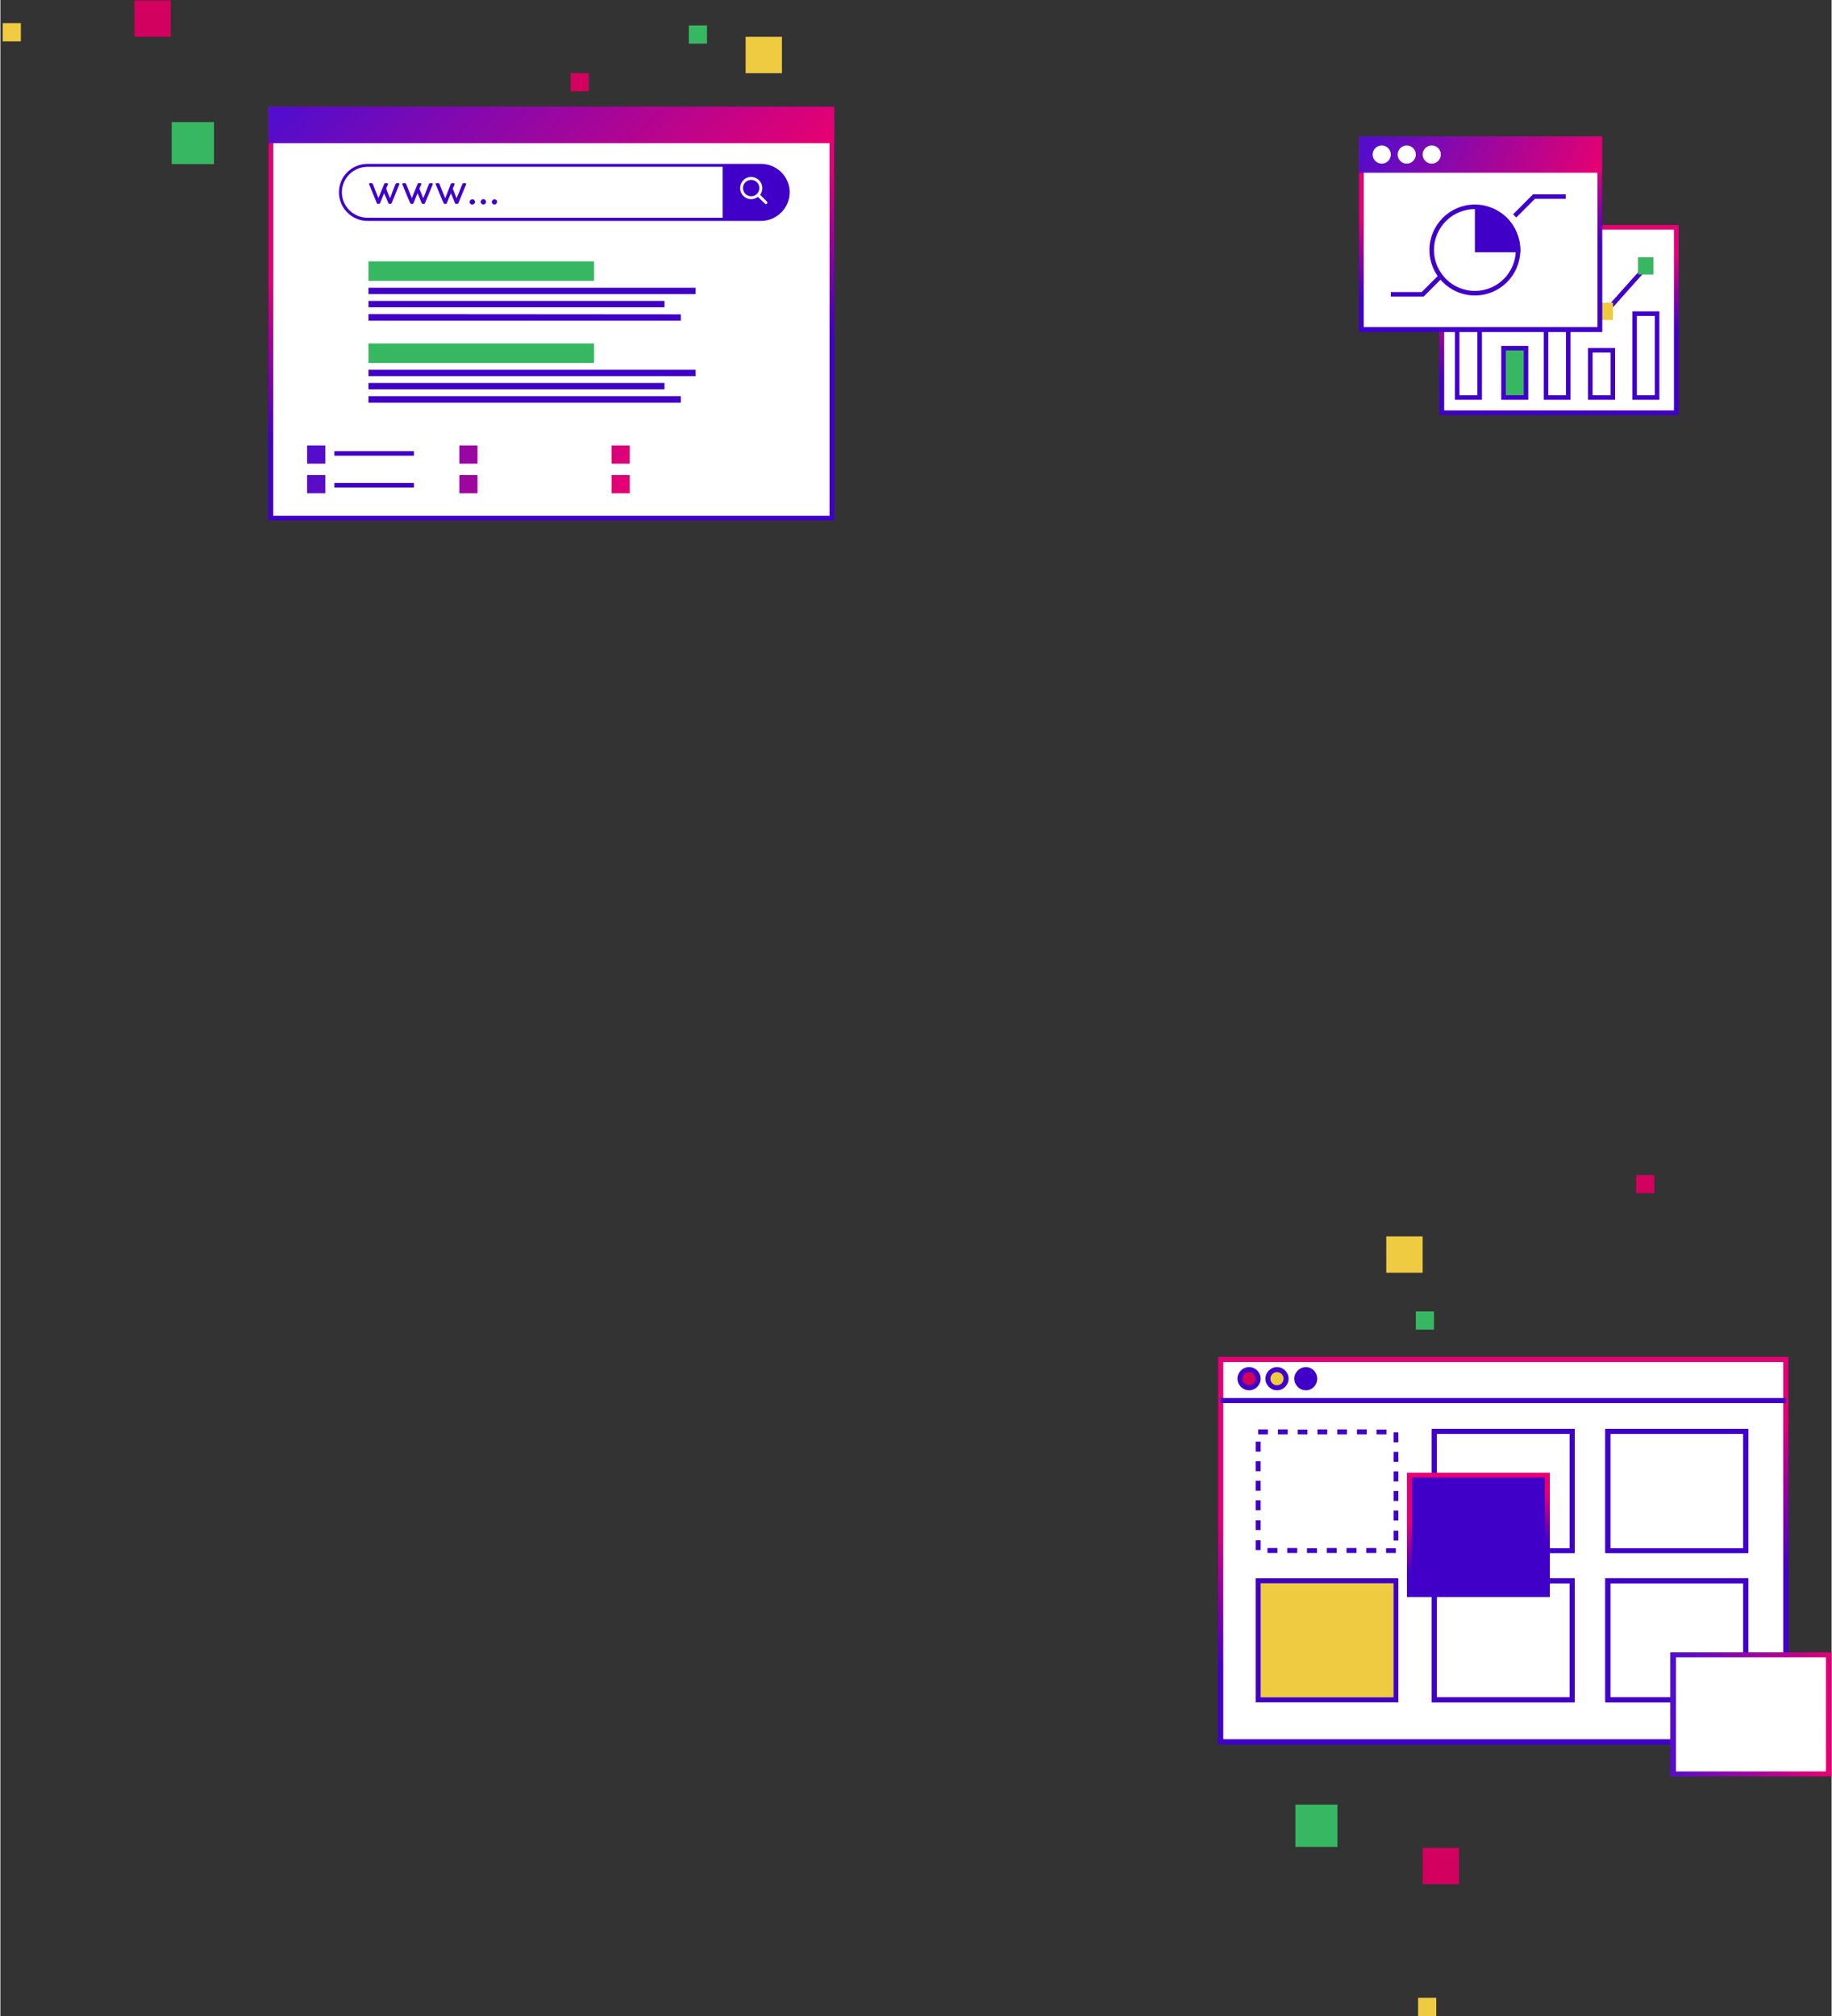<svg version="1.2" xmlns="http://www.w3.org/2000/svg" viewBox="0 0 806 887" width="790" height="869">
	<rect x="0" y="0" width="806" height="887" fill="#333333" stroke="none"/>
	<defs>
		<linearGradient id="g1" x2="1" gradientUnits="userSpaceOnUse" gradientTransform="matrix(11.782,65.968,-86.232,15.401,742.563,630.743)">
			<stop offset="0" stop-color="#e70071"/>
			<stop offset="1" stop-color="#4000c8"/>
		</linearGradient>
		<linearGradient id="g2" x2="1" gradientUnits="userSpaceOnUse" gradientTransform="matrix(4.733,20.716,-22.628,5.17,670.858,658.771)">
			<stop offset="0" stop-color="#e70071"/>
			<stop offset="1" stop-color="#4000c8"/>
		</linearGradient>
		<linearGradient id="g3" x2="1" gradientUnits="userSpaceOnUse" gradientTransform="matrix(-74.973,-6.523,5.233,-60.147,806,780.958)">
			<stop offset="0" stop-color="#e70071"/>
			<stop offset="1" stop-color="#4f0dcf"/>
		</linearGradient>
		<linearGradient id="g4" x2="1" gradientUnits="userSpaceOnUse" gradientTransform="matrix(6.681,31.98,-37.285,7.789,720.025,115.529)">
			<stop offset="0" stop-color="#e70071"/>
			<stop offset="1" stop-color="#4000c8"/>
		</linearGradient>
		<linearGradient id="g5" x2="1" gradientUnits="userSpaceOnUse" gradientTransform="matrix(13.469,70.079,-86.753,16.674,322.906,83.021)">
			<stop offset="0" stop-color="#e70071"/>
			<stop offset="1" stop-color="#4000c8"/>
		</linearGradient>
		<linearGradient id="g6" x2="1" gradientUnits="userSpaceOnUse" gradientTransform="matrix(NaN,NaN,NaN,NaN,NaN,NaN)">
			<stop offset="0" stop-color="#e70071"/>
			<stop offset="1" stop-color="#4f0dcf"/>
		</linearGradient>
		<linearGradient id="g7" x2="1" gradientUnits="userSpaceOnUse" gradientTransform="matrix(NaN,NaN,NaN,NaN,NaN,NaN)">
			<stop offset="0" stop-color="#e70071"/>
			<stop offset="1" stop-color="#4f0dcf"/>
		</linearGradient>
		<linearGradient id="g8" x2="1" gradientUnits="userSpaceOnUse" gradientTransform="matrix(NaN,NaN,NaN,NaN,NaN,NaN)">
			<stop offset="0" stop-color="#e70071"/>
			<stop offset="1" stop-color="#4f0dcf"/>
		</linearGradient>
		<linearGradient id="g9" x2="1" gradientUnits="userSpaceOnUse" gradientTransform="matrix(NaN,NaN,NaN,NaN,NaN,NaN)">
			<stop offset="0" stop-color="#e70071"/>
			<stop offset="1" stop-color="#4f0dcf"/>
		</linearGradient>
		<clipPath clipPathUnits="userSpaceOnUse" id="cp1">
			<path d="m162 115h164v26.09h-164z"/>
		</clipPath>
		<clipPath clipPathUnits="userSpaceOnUse" id="cp2">
			<path d="m162 151.09h164v26.09h-164z"/>
		</clipPath>
		<linearGradient id="g10" x2="1" gradientUnits="userSpaceOnUse" gradientTransform="matrix(-125.415,-56.736,56.736,-125.415,277,216.756)">
			<stop offset="0" stop-color="#e70071"/>
			<stop offset="1" stop-color="#4f0dcf"/>
		</linearGradient>
		<linearGradient id="g11" x2="1" gradientUnits="userSpaceOnUse" gradientTransform="matrix(-125.415,-56.736,56.736,-125.415,277,216.756)">
			<stop offset="0" stop-color="#e70071"/>
			<stop offset="1" stop-color="#4f0dcf"/>
		</linearGradient>
		<linearGradient id="g12" x2="1" gradientUnits="userSpaceOnUse" gradientTransform="matrix(-125.415,-56.736,56.736,-125.415,277,216.756)">
			<stop offset="0" stop-color="#e70071"/>
			<stop offset="1" stop-color="#4f0dcf"/>
		</linearGradient>
		<linearGradient id="g13" x2="1" gradientUnits="userSpaceOnUse" gradientTransform="matrix(-125.415,-56.736,56.736,-125.415,277,216.756)">
			<stop offset="0" stop-color="#e70071"/>
			<stop offset="1" stop-color="#4f0dcf"/>
		</linearGradient>
		<linearGradient id="g14" x2="1" gradientUnits="userSpaceOnUse" gradientTransform="matrix(-125.415,-56.736,56.736,-125.415,277,216.756)">
			<stop offset="0" stop-color="#e70071"/>
			<stop offset="1" stop-color="#4f0dcf"/>
		</linearGradient>
		<linearGradient id="g15" x2="1" gradientUnits="userSpaceOnUse" gradientTransform="matrix(-125.415,-56.736,56.736,-125.415,277,216.756)">
			<stop offset="0" stop-color="#e70071"/>
			<stop offset="1" stop-color="#4f0dcf"/>
		</linearGradient>
		<linearGradient id="g16" x2="1" gradientUnits="userSpaceOnUse" gradientTransform="matrix(-127.122,-132.354,137.132,-131.711,367,62.814)">
			<stop offset="0" stop-color="#e70071"/>
			<stop offset="1" stop-color="#4f0dcf"/>
		</linearGradient>
		<linearGradient id="g17" x2="1" gradientUnits="userSpaceOnUse" gradientTransform="matrix(6.947,32.869,-37.995,8.03,686.052,77.021)">
			<stop offset="0" stop-color="#e70071"/>
			<stop offset="1" stop-color="#4000c8"/>
		</linearGradient>
		<linearGradient id="g18" x2="1" gradientUnits="userSpaceOnUse" gradientTransform="matrix(-94.855,-42.439,23.745,-53.072,705,75.814)">
			<stop offset="0" stop-color="#e70071"/>
			<stop offset="1" stop-color="#4f0dcf"/>
		</linearGradient>
	</defs>
	<g id="Folder 2">
		<g id="Folder 1">
			<path fill="#ffffff" d="m785.9 598.1h-248.8v168.3h248.8z"/>
			<path fill-rule="evenodd" fill="#4000c8" d="m787 767.5h-251v-170.5h251zm-248.8-2.2h246.6v-166.1h-246.6z"/>
			<path fill-rule="evenodd" fill="url(#g1)" d="m787 767.5h-251v-170.5h251zm-248.8-2.2h246.6v-166.1h-246.6z"/>
			<path fill="#4000c8" d="m785.9 615.1h-248.8v2.2h248.8z"/>
			<path fill="#4000c8" d="m785.9 615.1h-248.8v2.2h248.8z"/>
			<path fill="#d2005e" d="m549.6 610.6c2.2 0 4-1.8 4-4 0-2.2-1.8-4-4-4-2.2 0-4 1.8-4 4 0 2.2 1.8 4 4 4z"/>
			<path fill-rule="evenodd" fill="#4000c8" d="m549.6 611.7c-2.8 0-5.1-2.3-5.1-5.1 0-2.8 2.3-5.1 5.1-5.1 2.8 0 5.1 2.3 5.1 5.1 0 2.8-2.3 5.1-5.1 5.1zm0-8c-1.6 0-2.9 1.3-2.9 2.9 0 1.6 1.3 2.9 2.9 2.9 1.6 0 2.9-1.3 2.9-2.9 0-1.6-1.3-2.9-2.9-2.9z"/>
			<path fill="#efcb42" d="m561.9 610.6c2.2 0 4-1.8 4-4 0-2.2-1.8-4-4-4-2.2 0-4 1.8-4 4 0 2.2 1.8 4 4 4z"/>
			<path fill-rule="evenodd" fill="#4000c8" d="m561.9 611.7c-2.8 0-5.1-2.3-5.1-5.1 0-2.8 2.3-5.1 5.1-5.1 2.8 0 5.1 2.3 5.1 5.1 0 2.8-2.3 5.1-5.1 5.1zm0-8c-1.6 0-2.9 1.3-2.9 2.9 0 1.6 1.3 2.9 2.9 2.9 1.6 0 2.9-1.3 2.9-2.9 0-1.6-1.3-2.9-2.9-2.9z"/>
			<path fill="#4000c8" d="m574.6 610.6c2.2 0 4-1.8 4-4 0-2.2-1.8-4-4-4-2.2 0-4 1.8-4 4 0 2.2 1.8 4 4 4z"/>
			<path fill-rule="evenodd" fill="#4000c8" d="m574.6 611.7c-2.8 0-5.1-2.3-5.1-5.1 0-2.8 2.3-5.1 5.1-5.1 2.8 0 5 2.3 5 5.1 0 2.8-2.2 5.1-5 5.1zm0-8c-1.6 0-2.9 1.3-2.9 2.9 0 1.6 1.3 2.9 2.9 2.9 1.6 0 2.9-1.3 2.9-2.9 0-1.6-1.3-2.9-2.9-2.9z"/>
			<path fill="#4000c8" d="m614.2 683.3h-4.3v-2.1h4.3zm-8.6 0h-4.4v-2.2h4.4zm-8.7 0h-4.4v-2.2h4.4zm-8.7 0h-4.4v-2.2h4.4zm-8.7 0h-4.4v-2.1h4.4zm-8.7 0h-4.4v-2.2h4.4zm-8.7 0h-4.4v-2.2h4.4zm-7.4-1.3h-2.2v-4.3h2.2zm60.6-4.2h-2.1v-4.3h2.1zm-60.6-4.6h-2.2v-4.3h2.2zm60.6-4.2h-2.1v-4.4h2.1zm-60.6-4.5h-2.2v-4.4h2.2zm60.6-4.1h-2.1v-4.4h2.1zm-60.6-4.5h-2.2v-4.4h2.2zm60.6-4.1h-2.1v-4.4h2.1zm-60.6-4.5h-2.2v-4.4h2.2zm60.6-4.1h-2.1v-4.4h2.1zm-60.6-4.5h-2.2v-4.4h2.2zm60.6-4.1h-2.1v-4.4h2.1zm-5.2-3.5h-4.4v-2.1h4.4zm-8.7 0h-4.3v-2.2h4.3zm-8.7 0h-4.3v-2.2h4.3zm-8.7 0h-4.3v-2.2h4.3zm-8.7 0h-4.3v-2.1h4.3zm-8.7 0h-4.3v-2.2h4.3zm-8.7 0h-4.3v-2.2h4.3z"/>
			<path fill="#efcb42" d="m614.3 695.5h-60.7v52.4h60.7z"/>
			<path fill-rule="evenodd" fill="#4000c8" d="m615.3 749h-62.8v-54.6h62.8zm-60.6-2.2h58.5v-50.2h-58.5z"/>
			<path fill="#ffffff" d="m691.8 629.8h-60.7v52.4h60.7z"/>
			<path fill-rule="evenodd" fill="#4000c8" d="m692.9 683.3h-62.9v-54.6h62.9zm-60.7-2.1h58.5v-50.3h-58.5z"/>
			<path fill-rule="evenodd" fill="#4000c8" d="m692.9 683.3h-62.9v-54.6h62.9zm-60.7-2.1h58.5v-50.3h-58.5z"/>
			<path fill="#ffffff" d="m691.8 695.5h-60.7v52.4h60.7z"/>
			<path fill-rule="evenodd" fill="#4000c8" d="m692.9 749h-62.9v-54.6h62.9zm-60.7-2.2h58.5v-50.2h-58.5z"/>
			<path fill-rule="evenodd" fill="#4000c8" d="m692.9 749h-62.9v-54.6h62.9zm-60.7-2.2h58.5v-50.2h-58.5z"/>
			<path fill="#ffffff" d="m768.2 629.8h-60.7v52.4h60.7z"/>
			<path fill-rule="evenodd" fill="#4000c8" d="m769.3 683.3h-62.9v-54.6h62.9zm-60.7-2.1h58.5v-50.3h-58.5z"/>
			<path fill-rule="evenodd" fill="#4000c8" d="m769.3 683.3h-62.9v-54.6h62.9zm-60.7-2.1h58.5v-50.3h-58.5z"/>
			<path fill="#ffffff" d="m768.2 695.5h-60.7v52.4h60.7z"/>
			<path fill-rule="evenodd" fill="#4000c8" d="m769.3 749h-62.9v-54.6h62.9zm-60.7-2.2h58.5v-50.2h-58.5z"/>
			<path fill-rule="evenodd" fill="#4000c8" d="m769.3 749h-62.9v-54.6h62.9zm-60.7-2.2h58.5v-50.2h-58.5z"/>
			<path fill="#4000c8" d="m680.9 649.1h-60.7v52.4h60.7z"/>
			<path fill-rule="evenodd" fill="#4000c8" d="m682 702.6h-62.9v-54.6h62.9zm-60.7-2.2h58.5v-50.3h-58.5z"/>
			<path fill-rule="evenodd" fill="url(#g2)" d="m682 702.6h-62.9v-54.6h62.9zm-60.7-2.2h58.5v-50.3h-58.5z"/>
			<path fill="#ffffff" d="m804.8 728.1h-68.6v52.4h68.6z"/>
			<path fill-rule="evenodd" fill="url(#g3)" d="m806 781.6h-71v-54.6h71zm-68.5-2.2h66v-50.2h-66z"/>
			<path fill="#38b763" d="m588.5 794h-18.5v18.6h18.5z"/>
			<path fill="#d2005e" d="m728 517h-8v8h8z"/>
			<path fill="#38b763" d="m631 577h-8v8h8z"/>
			<path fill="#efcb42" d="m626 544h-16v16h16z"/>
			<path fill="#efcb42" d="m632 879h-8v8h8z"/>
			<path fill="#d2005e" d="m642 813h-16v16h16z"/>
		</g>
		<g id="Folder 1">
			<path fill="#ffffff" d="m634.4 100h103.3v81.6h-103.3z"/>
			<path fill="none" stroke="#4000c8" stroke-width="2" d="m634.4 100h103.3v81.6h-103.3z"/>
			<path fill="none" stroke="url(#g4)" stroke-width="2" d="m634.4 100h103.3v81.6h-103.3z"/>
			<path fill="#ffffff" stroke="#4000c8" stroke-width="2" d="m641.2 144.6h9.9v30.3h-9.9z"/>
			<path fill="#ffffff" stroke="#4000c8" stroke-width="2" d="m699.8 154.1h9.9v20.8h-9.9z"/>
			<path fill="#ffffff" stroke="#4000c8" stroke-width="2" d="m680.3 129.4h9.8v45.5h-9.8z"/>
			<path fill="#ffffff" stroke="#4000c8" stroke-width="2" d="m719.3 138h9.9v36.9h-9.9z"/>
			<path fill="#38b763" stroke="#4000c8" stroke-width="2" d="m661.6 153.2h9.9v21.7h-9.9z"/>
			<path fill-rule="evenodd" fill="none" stroke="#4000c8" stroke-width="2" d="m647.4 130.3l9.8-9.9 8.9 9.9 17-19 23.3 26.2c7.1-8 11.1-12.5 18.3-20.5"/>
			<path fill="#efcb42" d="m644.5 129.4h6.8v7.6h-6.8z"/>
			<path fill="#d2005e" d="m653.8 116.1h6.8v7.6h-6.8z"/>
			<path fill="#a1a1aa" d="m663.1 126.5h6.8v7.6h-6.8z"/>
			<path fill="#4000c8" d="m680.1 109.4h6.8v7.6h-6.8z"/>
			<path fill="#efcb42" d="m703 133.2h6.8v7.6h-6.8z"/>
			<path fill="#38b763" d="m720.8 113.2h6.8v7.6h-6.8z"/>
		</g>
		<g id="Folder 1">
			<path fill="#ffffff" d="m119 48h247v180h-247z"/>
			<path fill="none" stroke="#4000c8" stroke-width="2" d="m119 48h247v180h-247z"/>
			<path fill="none" stroke="url(#g5)" stroke-width="2" d="m119 48h247v180h-247z"/>
			<path fill-rule="evenodd" fill="#4000c8" d="m334.8 97.2h-173.2c-7 0-12.6-5.7-12.6-12.6 0-6.9 5.6-12.5 12.6-12.5h173.2c6.9 0 12.6 5.6 12.6 12.5 0 6.9-5.7 12.6-12.6 12.6zm-7.8-17.9c-1.9 1.9-1.9 5 0 6.9 1.7 1.7 4.4 2 6.4 0.4l3.1 3c0.2 0.3 0.6 0.3 0.9 0 0.2-0.2 0.2-0.6 0-0.9l-3-3c1.5-2 1.2-4.7-0.5-6.4-1.9-1.9-5-2-6.9 0zm-165.4 16.5h156.3v-22.4h-156.3c-6.2 0-11.3 5-11.3 11.2 0 6.2 5.1 11.2 11.3 11.2z"/>
			<path fill="#4000c8" d="m333 85.3c1.4-1.4 1.4-3.7 0-5.1-1.4-1.4-3.7-1.4-5.1 0-1.4 1.4-1.4 3.7 0 5.1 1.4 1.4 3.7 1.4 5.1 0z"/>
			<path fill="#4000c8" d="m175.2 80.6h-0.8c-0.2 0-0.4 0.2-0.5 0.4-0.7 1.8-2.1 5.3-2.4 6.2-0.8-1.9-0.9-2-1.7-4.2 0-0.2 0.7-1.8 0.8-1.9 0-0.3-0.1-0.5-0.4-0.5h-0.8q-0.4 0-0.5 0.4c-3.2 7.9-2.4 5.8-2.5 6.2-2.5-6.1-2.3-6.2-2.7-6.5q-0.1-0.1-0.3-0.1h-0.8c-0.3 0-0.4 0.2-0.3 0.5 0 0.1 3.3 8.1 3.4 8.3q0.1 0.3 0.4 0.3c0.3 0 0.9 0 0.6 0q0.3 0 0.4-0.3c0.2-0.4 1-2.5 1.8-4.4 2 4.6 1.8 4.3 2 4.6q0.1 0.1 0.3 0.1h0.5c0.3 0 0.4-0.2 0.5-0.3 0-0.1 3.4-8.2 3.4-8.3 0.1-0.3-0.1-0.5-0.4-0.5z"/>
			<path fill="#4000c8" d="m189.9 80.6h-0.8c-0.2 0-0.4 0.2-0.5 0.4-2 5.1-2 5.2-2.5 6.2-0.7-1.9-0.8-2-1.7-4.2 0.6-1.4 0.9-1.9 0.9-2.1 0-0.2-0.2-0.3-0.5-0.3h-0.7q-0.4 0-0.5 0.4c-3.2 7.9-2.4 5.8-2.5 6.2-2.5-6.1-2.4-6.2-2.7-6.5q-0.1-0.1-0.3-0.1h-0.8c-0.3 0-0.4 0.2-0.4 0.5 0.1 0.2 3.4 8.4 3.7 8.6q0.1 0 0.2 0c0.3 0 0.9 0 0.6 0 0.5 0 0.3-0.2 2.2-4.7 2 4.6 1.7 4.3 2 4.6q0.1 0.1 0.3 0.1c0.4 0 0.7 0.1 0.9-0.2 0.1-0.1 3.5-8.3 3.5-8.4 0.1-0.3-0.1-0.5-0.4-0.5z"/>
			<path fill="#4000c8" d="m204.6 80.6h-0.8c-0.2 0-0.4 0.2-0.5 0.4-1.9 4.9-2.1 5.2-2.5 6.2-0.8-1.9-0.8-2-1.7-4.2 0.1-0.2 0.8-1.8 0.8-1.9 0.1-0.3-0.1-0.5-0.4-0.5h-0.8q-0.3 0-0.5 0.4l-0.8 2.1c-0.7 1.8-1.1 2.8-1.6 4.1-2.6-6.1-2.4-6.2-2.7-6.5q-0.1-0.1-0.3-0.1h-0.8c-0.3 0-0.5 0.1-0.4 0.5 0.1 0.2 3.4 8.4 3.7 8.6q0.1 0 0.2 0c0.3 0 0.8 0 0.6 0q0.3 0 0.4-0.3c0.1-0.4 1-2.5 1.8-4.4 1.9 4.6 1.7 4.3 1.9 4.6q0.1 0.1 0.4 0.1h0.5c0.2 0 0.4-0.2 0.5-0.3 0-0.2 3.4-8.2 3.4-8.3q0.1-0.3-0.1-0.4-0.1-0.1-0.3-0.1z"/>
			<path fill="#4000c8" d="m207.7 87.7c-1.2 0-1.7 1.7-0.5 2.2 1 0.4 2-0.5 1.6-1.5-0.2-0.5-0.6-0.7-1.1-0.7z"/>
			<path fill="#4000c8" d="m213 87.7c-0.9-0.4-1.9 0.6-1.5 1.6 0.3 0.6 1 0.8 1.5 0.6 1-0.4 1-1.7 0-2.2z"/>
			<path fill="#4000c8" d="m217.5 87.7c-1.3 0-1.7 1.7-0.5 2.2 0.7 0.3 1.6-0.2 1.6-1.1 0-0.7-0.5-1.1-1.1-1.1z"/>
			<path fill-rule="evenodd" fill="none" stroke="#4000c8" stroke-width="2" d="m147 213.5h35"/>
			<path fill-rule="evenodd" fill="none" stroke="url(#g6)" stroke-width="2" d="m214 200.5h35"/>
			<path fill-rule="evenodd" fill="none" stroke="url(#g7)" stroke-width="2" d="m214 213.5h35"/>
			<path fill-rule="evenodd" fill="none" stroke="url(#g8)" stroke-width="2" d="m281 200.5h35"/>
			<path fill-rule="evenodd" fill="none" stroke="url(#g9)" stroke-width="2" d="m281 213.5h35"/>
			<g id="Clip-Path" clip-path="url(#cp1)">
				<g>
					<path fill="#38b763" d="m261.3 115h-99.3v8.6h99.3z"/>
					<path fill="#4000c8" d="m306 126.6h-144v2.8h144z"/>
					<path fill="#4000c8" d="m292.3 132.4h-130.3v2.8h130.3z"/>
					<path fill="#4000c8" d="m299.5 138.3l-137.5-0.1v2.9h137.5z"/>
				</g>
			</g>
			<g id="Clip-Path" clip-path="url(#cp2)">
				<g>
					<path fill="#38b763" d="m261.3 151.1h-99.3v8.6h99.3z"/>
					<path fill="#4000c8" d="m306 162.7h-144v2.8h144z"/>
					<path fill="#4000c8" d="m292.3 168.5h-130.3v2.8h130.3z"/>
					<path fill="#4000c8" d="m299.5 174.3h-137.5v2.9h137.5z"/>
				</g>
			</g>
			<path fill="url(#g10)" d="m135 196h8v8h-8z"/>
			<path fill="url(#g11)" d="m202 196h8v8h-8z"/>
			<path fill="url(#g12)" d="m269 196h8v8h-8z"/>
			<path fill="url(#g13)" d="m135 209h8v8h-8z"/>
			<path fill="url(#g14)" d="m202 209h8v8h-8z"/>
			<path fill="url(#g15)" d="m269 209h8v8h-8z"/>
			<path fill="url(#g16)" d="m118 47h249v16h-249z"/>
			<path fill="#ffffff" d="m599 61h105v84h-105z"/>
			<path fill="none" stroke="#4000c8" stroke-width="2" d="m599 61h105v84h-105z"/>
			<path fill="none" stroke="url(#g17)" stroke-width="2" d="m599 61h105v84h-105z"/>
			<path fill="#4000c8" stroke="#4000c8" stroke-width="2" d="m650 110v-18c14 0 17.8 12 18 18z"/>
			<path fill-rule="evenodd" fill="none" stroke="#4000c8" stroke-width="2" d="m666.5 95l8.5-8.5h14"/>
			<path fill="url(#g18)" d="m598 60h107v16h-107z"/>
			<path fill="none" stroke="#4000c8" stroke-width="2" d="m649 129c-10.5 0-19-8.5-19-19 0-10.5 8.5-19 19-19 10.5 0 19 8.5 19 19 0 10.5-8.5 19-19 19z"/>
			<path fill="#ffffff" d="m608 72c-2.2 0-4-1.8-4-4 0-2.2 1.8-4 4-4 2.2 0 4 1.8 4 4 0 2.2-1.8 4-4 4z"/>
			<path fill="#ffffff" d="m619 72c-2.2 0-4-1.8-4-4 0-2.2 1.8-4 4-4 2.2 0 4 1.8 4 4 0 2.2-1.8 4-4 4z"/>
			<path fill="#ffffff" d="m630 72c-2.2 0-4-1.8-4-4 0-2.2 1.8-4 4-4 2.2 0 4 1.8 4 4 0 2.2-1.8 4-4 4z"/>
			<path fill-rule="evenodd" fill="none" stroke="#4000c8" stroke-width="2" d="m634.5 121l-8.5 8.5h-14"/>
			<path fill-rule="evenodd" fill="none" stroke="#4000c8" stroke-width="2" d="m147 199.5h35"/>
			<path fill="#38b763" d="m94 53.7v18.5h-18.6v-18.5z"/>
			<path fill="#d2005e" d="m259 32.2v8h-8v-8z"/>
			<path fill="#38b763" d="m311 11.2v8h-8v-8z"/>
			<path fill="#efcb42" d="m344 16.2v16h-16v-16z"/>
			<path fill="#efcb42" d="m9 10.2v8h-8v-8z"/>
			<path fill="#d2005e" d="m75 0.2v16h-16v-16z"/>
		</g>
	</g>
</svg>